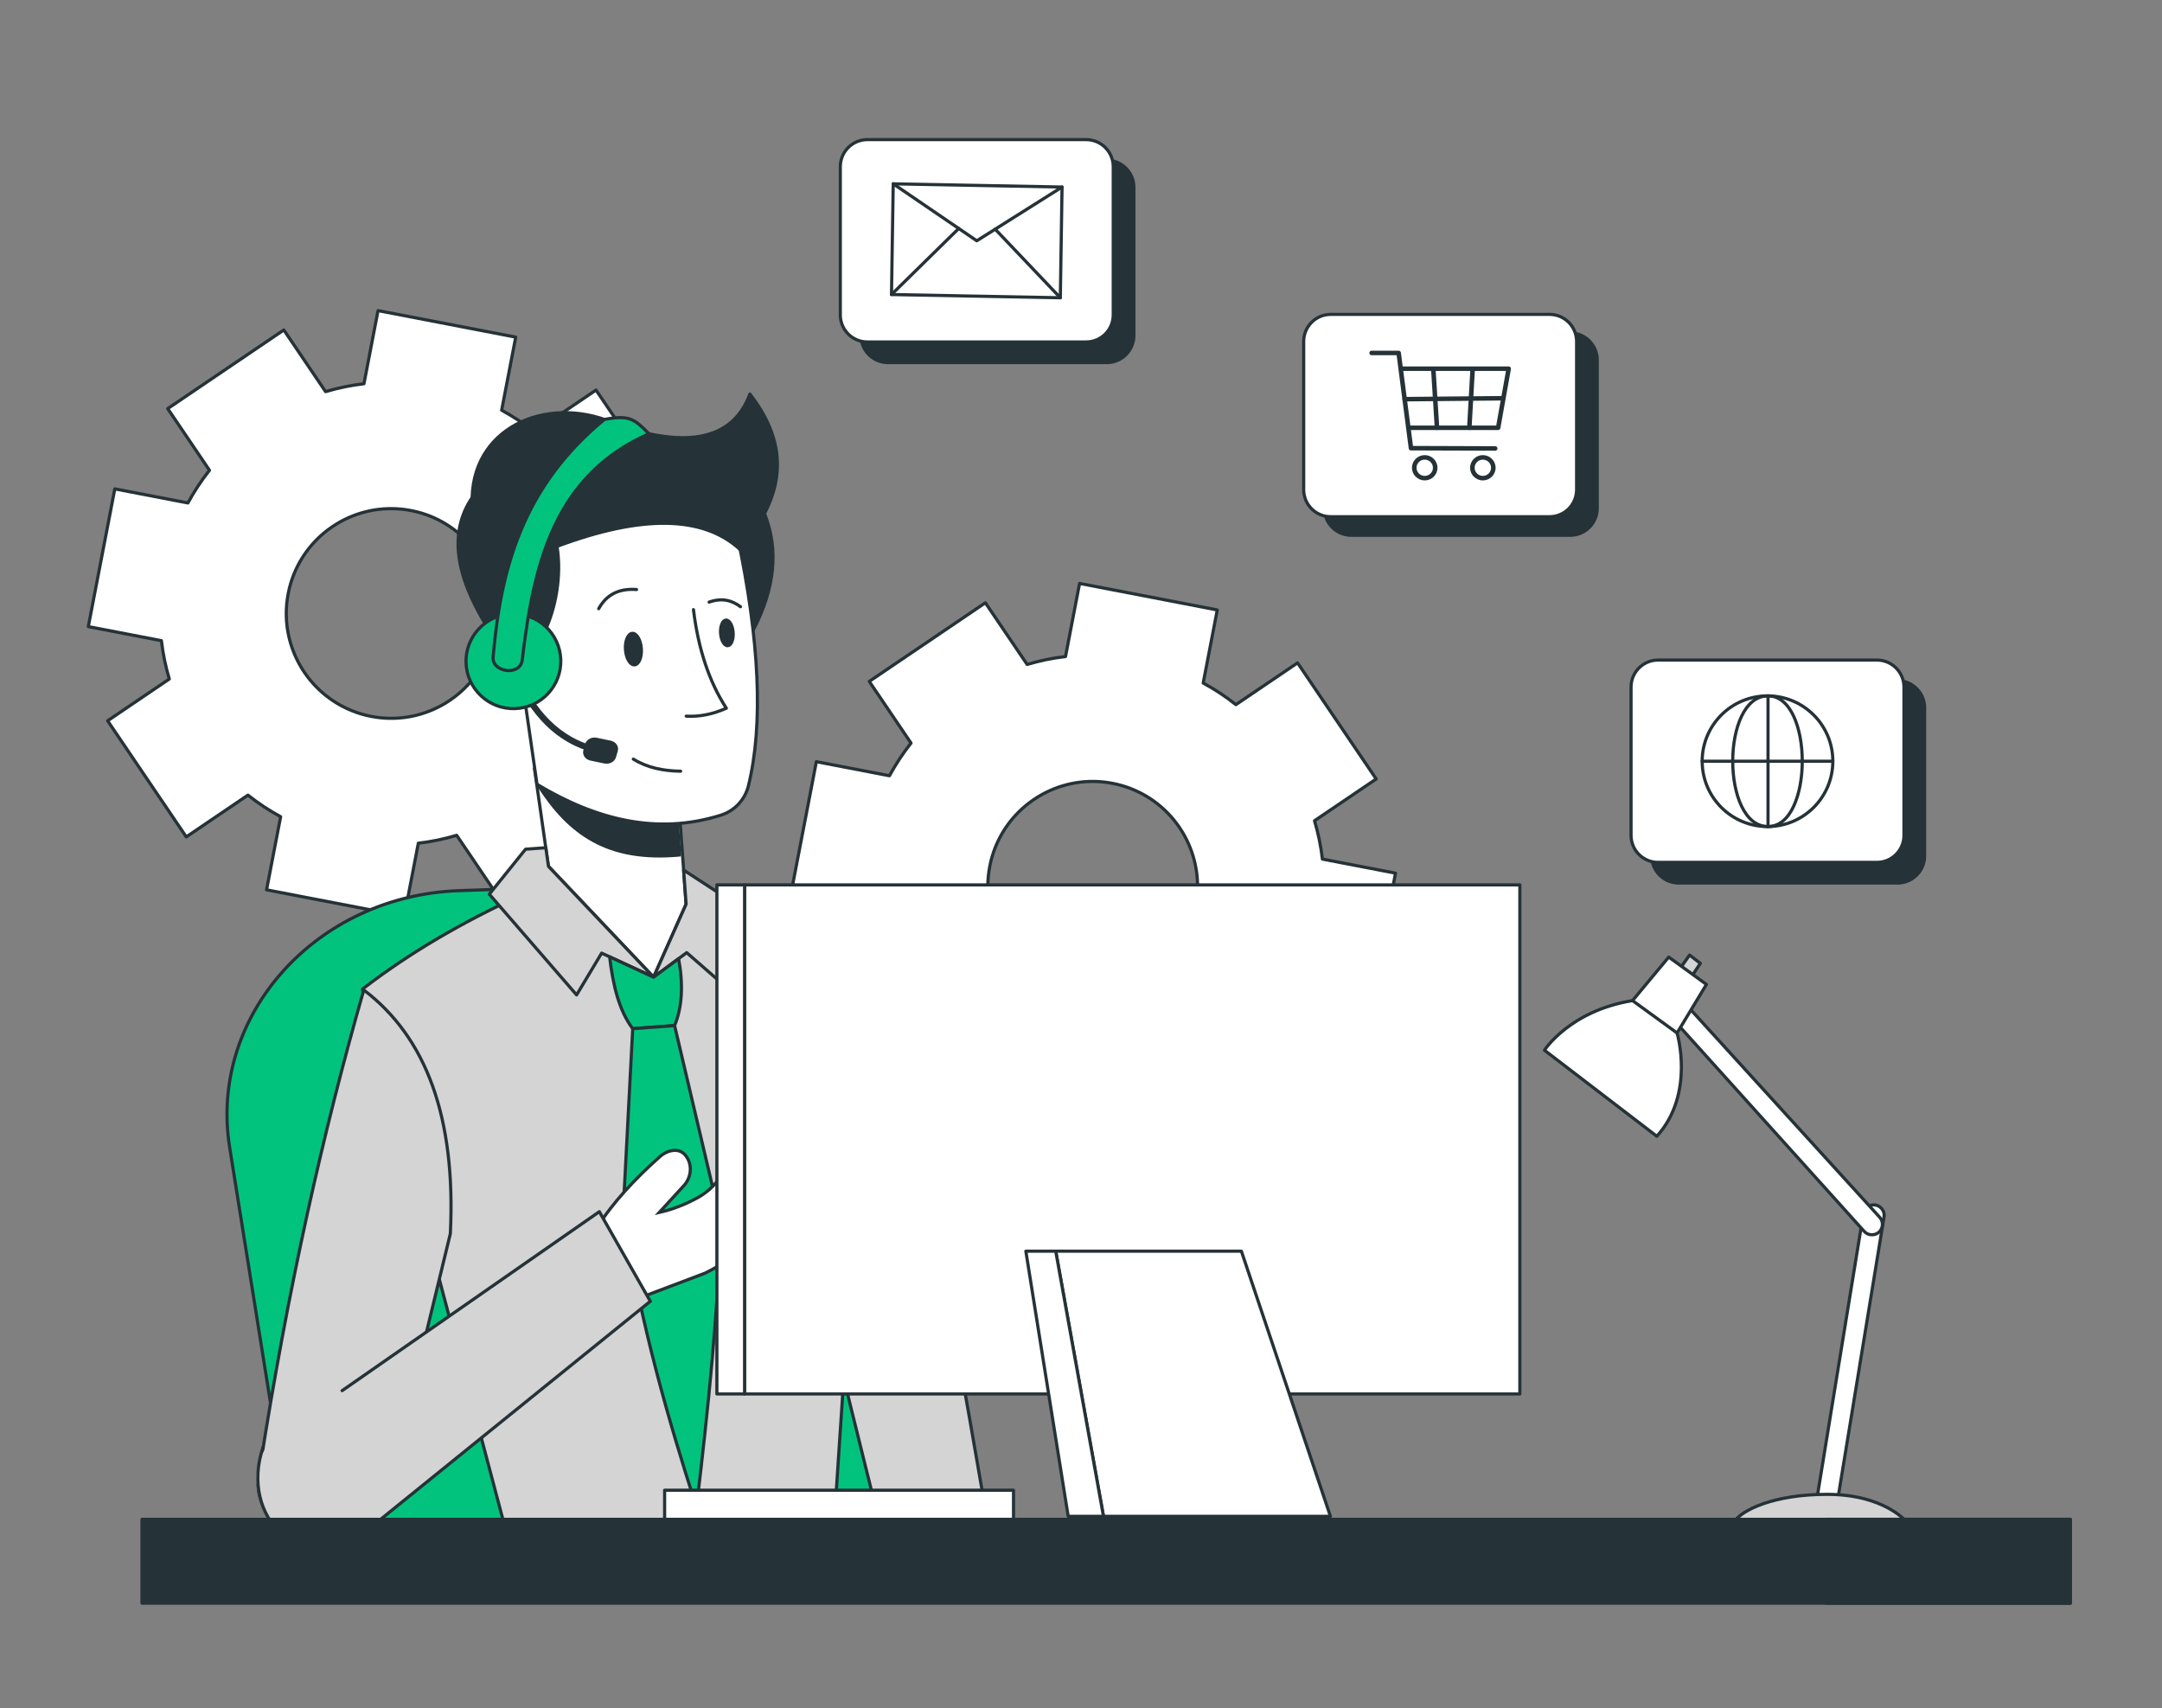 <svg
              xmlns="http://www.w3.org/2000/svg"
              viewBox="0 0 1367 1080"
              width="1367"
              height="1280"
              preserveAspectRatio="xMidYMid meet"
              style="width: 100%; height: 100%; transform: translate3d(0px, 0px, 0px)"
            >
              <rect x="0" y="0" width="1367" height="1080" fill="#808080" stroke="none"/>
              <defs>
                <clipPath id="__lottie_element_2"><rect width="1367" height="1080" x="0" y="0"></rect></clipPath>
              </defs>
              <g clip-path="url(#__lottie_element_2)">
                <g
                  transform="matrix(0.982,0.189,-0.189,0.982,539.068,336.175)"
                  opacity="1"
                  style="display: block"
                >
                  <g opacity="1" transform="matrix(1,0,0,1,191.454,191.464)">
                    <path
                      fill="rgb(255,255,255)"
                      fill-opacity="1"
                      d=" M186.454,44.337 C186.454,44.337 186.454,-44.336 186.454,-44.336 C186.454,-44.336 139.385,-44.336 139.385,-44.336 C136.866,-52.269 133.683,-59.913 129.904,-67.199 C129.904,-67.199 163.201,-100.496 163.201,-100.496 C163.201,-100.496 100.504,-163.193 100.504,-163.193 C100.504,-163.193 67.207,-129.895 67.207,-129.895 C59.921,-133.691 52.279,-136.875 44.329,-139.394 C44.329,-139.394 44.329,-186.463 44.329,-186.463 C44.329,-186.463 -44.327,-186.463 -44.327,-186.463 C-44.327,-186.463 -44.327,-139.394 -44.327,-139.394 C-52.277,-136.875 -59.922,-133.691 -67.208,-129.895 C-67.208,-129.895 -100.505,-163.193 -100.505,-163.193 C-100.505,-163.193 -163.201,-100.496 -163.201,-100.496 C-163.201,-100.496 -129.903,-67.199 -129.903,-67.199 C-133.682,-59.913 -136.866,-52.269 -139.386,-44.336 C-139.386,-44.336 -186.455,-44.336 -186.455,-44.336 C-186.455,-44.336 -186.455,44.337 -186.455,44.337 C-186.455,44.337 -139.386,44.337 -139.386,44.337 C-136.866,52.27 -133.699,59.913 -129.903,67.199 C-129.903,67.199 -163.201,100.497 -163.201,100.497 C-163.201,100.497 -100.505,163.192 -100.505,163.192 C-100.505,163.192 -67.208,129.895 -67.208,129.895 C-59.922,133.692 -52.277,136.875 -44.327,139.394 C-44.327,139.394 -44.327,186.464 -44.327,186.464 C-44.327,186.464 44.329,186.464 44.329,186.464 C44.329,186.464 44.329,139.394 44.329,139.394 C52.279,136.875 59.921,133.692 67.207,129.895 C67.207,129.895 100.504,163.192 100.504,163.192 C100.504,163.192 163.201,100.497 163.201,100.497 C163.201,100.497 129.904,67.199 129.904,67.199 C133.7,59.913 136.866,52.27 139.385,44.337 C139.385,44.337 186.454,44.337 186.454,44.337z M66.204,3.498 C65.387,19.176 59.121,33.391 49.282,44.337 C47.716,46.073 46.065,47.725 44.329,49.291 C33.383,59.13 19.151,65.377 3.49,66.194 C2.332,66.246 1.176,66.28 0.001,66.28 C-1.174,66.28 -2.332,66.246 -3.49,66.194 C-19.151,65.377 -33.381,59.13 -44.327,49.291 C-46.064,47.725 -47.716,46.073 -49.282,44.337 C-59.122,33.391 -65.385,19.176 -66.202,3.498 C-66.253,2.341 -66.288,1.183 -66.288,0.009 C-66.288,-1.166 -66.253,-2.324 -66.202,-3.498 C-65.385,-19.176 -59.122,-33.391 -49.282,-44.336 C-47.716,-46.073 -46.064,-47.724 -44.327,-49.29 C-33.381,-59.13 -19.151,-65.378 -3.49,-66.195 C-2.332,-66.245 -1.174,-66.279 0.001,-66.279 C1.176,-66.279 2.332,-66.245 3.49,-66.195 C19.151,-65.378 33.383,-59.13 44.329,-49.29 C46.065,-47.724 47.716,-46.073 49.282,-44.336 C59.121,-33.391 65.387,-19.176 66.204,-3.498 C66.255,-2.324 66.288,-1.166 66.288,0.009 C66.288,1.183 66.255,2.341 66.204,3.498z"
                    ></path>
                    <path
                      stroke-linecap="round"
                      stroke-linejoin="round"
                      fill-opacity="0"
                      stroke="rgb(37,50,55)"
                      stroke-opacity="1"
                      stroke-width="2"
                      d=" M186.454,44.337 C186.454,44.337 186.454,-44.336 186.454,-44.336 C186.454,-44.336 139.385,-44.336 139.385,-44.336 C136.866,-52.269 133.683,-59.913 129.904,-67.199 C129.904,-67.199 163.201,-100.496 163.201,-100.496 C163.201,-100.496 100.504,-163.193 100.504,-163.193 C100.504,-163.193 67.207,-129.895 67.207,-129.895 C59.921,-133.691 52.279,-136.875 44.329,-139.394 C44.329,-139.394 44.329,-186.463 44.329,-186.463 C44.329,-186.463 -44.327,-186.463 -44.327,-186.463 C-44.327,-186.463 -44.327,-139.394 -44.327,-139.394 C-52.277,-136.875 -59.922,-133.691 -67.208,-129.895 C-67.208,-129.895 -100.505,-163.193 -100.505,-163.193 C-100.505,-163.193 -163.201,-100.496 -163.201,-100.496 C-163.201,-100.496 -129.903,-67.199 -129.903,-67.199 C-133.682,-59.913 -136.866,-52.269 -139.386,-44.336 C-139.386,-44.336 -186.455,-44.336 -186.455,-44.336 C-186.455,-44.336 -186.455,44.337 -186.455,44.337 C-186.455,44.337 -139.386,44.337 -139.386,44.337 C-136.866,52.27 -133.699,59.913 -129.903,67.199 C-129.903,67.199 -163.201,100.497 -163.201,100.497 C-163.201,100.497 -100.505,163.192 -100.505,163.192 C-100.505,163.192 -67.208,129.895 -67.208,129.895 C-59.922,133.692 -52.277,136.875 -44.327,139.394 C-44.327,139.394 -44.327,186.464 -44.327,186.464 C-44.327,186.464 44.329,186.464 44.329,186.464 C44.329,186.464 44.329,139.394 44.329,139.394 C52.279,136.875 59.921,133.692 67.207,129.895 C67.207,129.895 100.504,163.192 100.504,163.192 C100.504,163.192 163.201,100.497 163.201,100.497 C163.201,100.497 129.904,67.199 129.904,67.199 C133.7,59.913 136.866,52.27 139.385,44.337 C139.385,44.337 186.454,44.337 186.454,44.337z M66.204,3.498 C65.387,19.176 59.121,33.391 49.282,44.337 C47.716,46.073 46.065,47.725 44.329,49.291 C33.383,59.13 19.151,65.377 3.49,66.194 C2.332,66.246 1.176,66.28 0.001,66.28 C-1.174,66.28 -2.332,66.246 -3.49,66.194 C-19.151,65.377 -33.381,59.13 -44.327,49.291 C-46.064,47.725 -47.716,46.073 -49.282,44.337 C-59.122,33.391 -65.385,19.176 -66.202,3.498 C-66.253,2.341 -66.288,1.183 -66.288,0.009 C-66.288,-1.166 -66.253,-2.324 -66.202,-3.498 C-65.385,-19.176 -59.122,-33.391 -49.282,-44.336 C-47.716,-46.073 -46.064,-47.724 -44.327,-49.29 C-33.381,-59.13 -19.151,-65.378 -3.49,-66.195 C-2.332,-66.245 -1.174,-66.279 0.001,-66.279 C1.176,-66.279 2.332,-66.245 3.49,-66.195 C19.151,-65.378 33.383,-59.13 44.329,-49.29 C46.065,-47.724 47.716,-46.073 49.282,-44.336 C59.121,-33.391 65.387,-19.176 66.204,-3.498 C66.255,-2.324 66.288,-1.166 66.288,0.009 C66.288,1.183 66.255,2.341 66.204,3.498z"
                    ></path>
                  </g>
                </g>
                <g
                  transform="matrix(0.982,0.189,-0.189,0.982,95.49,163.685)"
                  opacity="1"
                  style="display: block"
                >
                  <g opacity="1" transform="matrix(1,0,0,1,191.454,191.464)">
                    <path
                      fill="rgb(255,255,255)"
                      fill-opacity="1"
                      d=" M186.455,44.337 C186.455,44.337 186.455,-44.336 186.455,-44.336 C186.455,-44.336 139.385,-44.336 139.385,-44.336 C136.866,-52.269 133.684,-59.913 129.905,-67.199 C129.905,-67.199 163.202,-100.496 163.202,-100.496 C163.202,-100.496 100.505,-163.193 100.505,-163.193 C100.505,-163.193 67.208,-129.896 67.208,-129.896 C59.922,-133.692 52.279,-136.875 44.329,-139.394 C44.329,-139.394 44.329,-186.464 44.329,-186.464 C44.329,-186.464 -44.327,-186.464 -44.327,-186.464 C-44.327,-186.464 -44.327,-139.394 -44.327,-139.394 C-52.277,-136.875 -59.921,-133.692 -67.207,-129.896 C-67.207,-129.896 -100.504,-163.193 -100.504,-163.193 C-100.504,-163.193 -163.2,-100.496 -163.2,-100.496 C-163.2,-100.496 -129.903,-67.199 -129.903,-67.199 C-133.682,-59.913 -136.865,-52.269 -139.385,-44.336 C-139.385,-44.336 -186.454,-44.336 -186.454,-44.336 C-186.454,-44.336 -186.454,44.337 -186.454,44.337 C-186.454,44.337 -139.385,44.337 -139.385,44.337 C-136.865,52.27 -133.699,59.913 -129.903,67.198 C-129.903,67.198 -163.2,100.497 -163.2,100.497 C-163.2,100.497 -100.504,163.192 -100.504,163.192 C-100.504,163.192 -67.207,129.895 -67.207,129.895 C-59.921,133.692 -52.277,136.874 -44.327,139.393 C-44.327,139.393 -44.327,186.464 -44.327,186.464 C-44.327,186.464 44.329,186.464 44.329,186.464 C44.329,186.464 44.329,139.393 44.329,139.393 C52.279,136.874 59.922,133.692 67.208,129.895 C67.208,129.895 100.505,163.192 100.505,163.192 C100.505,163.192 163.202,100.497 163.202,100.497 C163.202,100.497 129.905,67.198 129.905,67.198 C133.701,59.913 136.866,52.27 139.385,44.337 C139.385,44.337 186.455,44.337 186.455,44.337z M66.204,3.497 C65.387,19.175 59.122,33.391 49.283,44.337 C47.717,46.073 46.065,47.725 44.329,49.291 C33.383,59.13 19.152,65.377 3.491,66.194 C2.333,66.246 1.176,66.28 0.001,66.28 C-1.174,66.28 -2.331,66.246 -3.489,66.194 C-19.15,65.377 -33.381,59.13 -44.327,49.291 C-46.064,47.725 -47.715,46.073 -49.281,44.337 C-59.121,33.391 -65.385,19.175 -66.202,3.497 C-66.253,2.34 -66.287,1.183 -66.287,0.009 C-66.287,-1.166 -66.253,-2.324 -66.202,-3.498 C-65.385,-19.177 -59.121,-33.391 -49.281,-44.336 C-47.715,-46.073 -46.064,-47.724 -44.327,-49.29 C-33.381,-59.13 -19.15,-65.378 -3.489,-66.195 C-2.331,-66.245 -1.174,-66.279 0.001,-66.279 C1.176,-66.279 2.333,-66.245 3.491,-66.195 C19.152,-65.378 33.383,-59.13 44.329,-49.29 C46.065,-47.724 47.717,-46.073 49.283,-44.336 C59.122,-33.391 65.387,-19.177 66.204,-3.498 C66.255,-2.324 66.289,-1.166 66.289,0.009 C66.289,1.183 66.255,2.34 66.204,3.497z"
                    ></path>
                    <path
                      stroke-linecap="round"
                      stroke-linejoin="round"
                      fill-opacity="0"
                      stroke="rgb(37,50,55)"
                      stroke-opacity="1"
                      stroke-width="2"
                      d=" M186.455,44.337 C186.455,44.337 186.455,-44.336 186.455,-44.336 C186.455,-44.336 139.385,-44.336 139.385,-44.336 C136.866,-52.269 133.684,-59.913 129.905,-67.199 C129.905,-67.199 163.202,-100.496 163.202,-100.496 C163.202,-100.496 100.505,-163.193 100.505,-163.193 C100.505,-163.193 67.208,-129.896 67.208,-129.896 C59.922,-133.692 52.279,-136.875 44.329,-139.394 C44.329,-139.394 44.329,-186.464 44.329,-186.464 C44.329,-186.464 -44.327,-186.464 -44.327,-186.464 C-44.327,-186.464 -44.327,-139.394 -44.327,-139.394 C-52.277,-136.875 -59.921,-133.692 -67.207,-129.896 C-67.207,-129.896 -100.504,-163.193 -100.504,-163.193 C-100.504,-163.193 -163.2,-100.496 -163.2,-100.496 C-163.2,-100.496 -129.903,-67.199 -129.903,-67.199 C-133.682,-59.913 -136.865,-52.269 -139.385,-44.336 C-139.385,-44.336 -186.454,-44.336 -186.454,-44.336 C-186.454,-44.336 -186.454,44.337 -186.454,44.337 C-186.454,44.337 -139.385,44.337 -139.385,44.337 C-136.865,52.27 -133.699,59.913 -129.903,67.198 C-129.903,67.198 -163.2,100.497 -163.2,100.497 C-163.2,100.497 -100.504,163.192 -100.504,163.192 C-100.504,163.192 -67.207,129.895 -67.207,129.895 C-59.921,133.692 -52.277,136.874 -44.327,139.393 C-44.327,139.393 -44.327,186.464 -44.327,186.464 C-44.327,186.464 44.329,186.464 44.329,186.464 C44.329,186.464 44.329,139.393 44.329,139.393 C52.279,136.874 59.922,133.692 67.208,129.895 C67.208,129.895 100.505,163.192 100.505,163.192 C100.505,163.192 163.202,100.497 163.202,100.497 C163.202,100.497 129.905,67.198 129.905,67.198 C133.701,59.913 136.866,52.27 139.385,44.337 C139.385,44.337 186.455,44.337 186.455,44.337z M66.204,3.497 C65.387,19.175 59.122,33.391 49.283,44.337 C47.717,46.073 46.065,47.725 44.329,49.291 C33.383,59.13 19.152,65.377 3.491,66.194 C2.333,66.246 1.176,66.28 0.001,66.28 C-1.174,66.28 -2.331,66.246 -3.489,66.194 C-19.15,65.377 -33.381,59.13 -44.327,49.291 C-46.064,47.725 -47.715,46.073 -49.281,44.337 C-59.121,33.391 -65.385,19.175 -66.202,3.497 C-66.253,2.34 -66.287,1.183 -66.287,0.009 C-66.287,-1.166 -66.253,-2.324 -66.202,-3.498 C-65.385,-19.177 -59.121,-33.391 -49.281,-44.336 C-47.715,-46.073 -46.064,-47.724 -44.327,-49.29 C-33.381,-59.13 -19.15,-65.378 -3.489,-66.195 C-2.331,-66.245 -1.174,-66.279 0.001,-66.279 C1.176,-66.279 2.333,-66.245 3.491,-66.195 C19.152,-65.378 33.383,-59.13 44.329,-49.29 C46.065,-47.724 47.717,-46.073 49.283,-44.336 C59.122,-33.391 65.387,-19.177 66.204,-3.498 C66.255,-2.324 66.289,-1.166 66.289,0.009 C66.289,1.183 66.255,2.34 66.204,3.497z"
                    ></path>
                  </g>
                </g>
                <g transform="matrix(1,0,0,1,526.315,83.284)" opacity="1" style="display: block">
                  <g opacity="1" transform="matrix(1,0,0,1,104.33,82.01)">
                    <path
                      fill="rgb(37,50,55)"
                      fill-opacity="1"
                      d=" M69.176,63.962 C69.176,63.962 -69.175,63.962 -69.175,63.962 C-78.623,63.962 -86.282,56.303 -86.282,46.856 C-86.282,46.856 -86.282,-46.856 -86.282,-46.856 C-86.282,-56.303 -78.623,-63.962 -69.175,-63.962 C-69.175,-63.962 69.176,-63.962 69.176,-63.962 C78.624,-63.962 86.282,-56.303 86.282,-46.856 C86.282,-46.856 86.282,46.856 86.282,46.856 C86.282,56.303 78.624,63.962 69.176,63.962z"
                    ></path>
                    <path
                      stroke-linecap="butt"
                      stroke-linejoin="miter"
                      fill-opacity="0"
                      stroke-miterlimit="10"
                      stroke="rgb(37,50,55)"
                      stroke-opacity="1"
                      stroke-width="2"
                      d=" M69.176,63.962 C69.176,63.962 -69.175,63.962 -69.175,63.962 C-78.623,63.962 -86.282,56.303 -86.282,46.856 C-86.282,46.856 -86.282,-46.856 -86.282,-46.856 C-86.282,-56.303 -78.623,-63.962 -69.175,-63.962 C-69.175,-63.962 69.176,-63.962 69.176,-63.962 C78.624,-63.962 86.282,-56.303 86.282,-46.856 C86.282,-46.856 86.282,46.856 86.282,46.856 C86.282,56.303 78.624,63.962 69.176,63.962z"
                    ></path>
                  </g>
                  <g opacity="1" transform="matrix(1,0,0,1,91.282,68.962)">
                    <path
                      fill="rgb(255,255,255)"
                      fill-opacity="1"
                      d=" M69.176,63.962 C69.176,63.962 -69.175,63.962 -69.175,63.962 C-78.623,63.962 -86.282,56.303 -86.282,46.856 C-86.282,46.856 -86.282,-46.856 -86.282,-46.856 C-86.282,-56.303 -78.623,-63.962 -69.175,-63.962 C-69.175,-63.962 69.176,-63.962 69.176,-63.962 C78.624,-63.962 86.282,-56.303 86.282,-46.856 C86.282,-46.856 86.282,46.856 86.282,46.856 C86.282,56.303 78.624,63.962 69.176,63.962z"
                    ></path>
                    <path
                      stroke-linecap="butt"
                      stroke-linejoin="miter"
                      fill-opacity="0"
                      stroke-miterlimit="10"
                      stroke="rgb(37,50,55)"
                      stroke-opacity="1"
                      stroke-width="2"
                      d=" M69.176,63.962 C69.176,63.962 -69.175,63.962 -69.175,63.962 C-78.623,63.962 -86.282,56.303 -86.282,46.856 C-86.282,46.856 -86.282,-46.856 -86.282,-46.856 C-86.282,-56.303 -78.623,-63.962 -69.175,-63.962 C-69.175,-63.962 69.176,-63.962 69.176,-63.962 C78.624,-63.962 86.282,-56.303 86.282,-46.856 C86.282,-46.856 86.282,46.856 86.282,46.856 C86.282,56.303 78.624,63.962 69.176,63.962z"
                    ></path>
                  </g>
                  <g opacity="1" transform="matrix(1,0,0,1,91.283,68.962)">
                    <path
                      stroke-linecap="round"
                      stroke-linejoin="round"
                      fill-opacity="0"
                      stroke="rgb(37,50,55)"
                      stroke-opacity="1"
                      stroke-width="2"
                      d=" M52.827,36.018 C52.827,36.018 -53.922,33.985 -53.922,33.985 C-53.922,33.985 -52.828,-36.018 -52.828,-36.018 C-52.828,-36.018 53.922,-33.985 53.922,-33.985 C53.922,-33.985 52.827,36.018 52.827,36.018z"
                    ></path>
                  </g>
                  <g opacity="1" transform="matrix(1,0,0,1,91.829,50.953)">
                    <path
                      stroke-linecap="round"
                      stroke-linejoin="round"
                      fill-opacity="0"
                      stroke="rgb(37,50,55)"
                      stroke-opacity="1"
                      stroke-width="2"
                      d=" M-53.374,-18.009 C-53.374,-18.009 -0.548,18.009 -0.548,18.009 C-0.548,18.009 53.374,-15.976 53.374,-15.976"
                    ></path>
                  </g>
                  <g opacity="1" transform="matrix(1,0,0,1,58.618,82.066)">
                    <path
                      stroke-linecap="round"
                      stroke-linejoin="round"
                      fill-opacity="0"
                      stroke="rgb(37,50,55)"
                      stroke-opacity="1"
                      stroke-width="2"
                      d=" M-21.257,20.881 C-21.257,20.881 21.257,-20.881 21.257,-20.881"
                    ></path>
                  </g>
                  <g opacity="1" transform="matrix(1,0,0,1,123.518,83.302)">
                    <path
                      stroke-linecap="round"
                      stroke-linejoin="round"
                      fill-opacity="0"
                      stroke="rgb(37,50,55)"
                      stroke-opacity="1"
                      stroke-width="2"
                      d=" M20.592,21.678 C20.592,21.678 -20.592,-21.678 -20.592,-21.678"
                    ></path>
                  </g>
                </g>
                <g transform="matrix(1,0,0,1,819.298,193.781)" opacity="1" style="display: block">
                  <g opacity="1" transform="matrix(1,0,0,1,104.33,80.705)">
                    <path
                      fill="rgb(37,50,55)"
                      fill-opacity="1"
                      d=" M69.176,63.962 C69.176,63.962 -69.175,63.962 -69.175,63.962 C-78.623,63.962 -86.282,56.303 -86.282,46.856 C-86.282,46.856 -86.282,-46.856 -86.282,-46.856 C-86.282,-56.303 -78.623,-63.962 -69.175,-63.962 C-69.175,-63.962 69.176,-63.962 69.176,-63.962 C78.624,-63.962 86.282,-56.303 86.282,-46.856 C86.282,-46.856 86.282,46.856 86.282,46.856 C86.282,56.303 78.624,63.962 69.176,63.962z"
                    ></path>
                    <path
                      stroke-linecap="butt"
                      stroke-linejoin="miter"
                      fill-opacity="0"
                      stroke-miterlimit="10"
                      stroke="rgb(37,50,55)"
                      stroke-opacity="1"
                      stroke-width="2"
                      d=" M69.176,63.962 C69.176,63.962 -69.175,63.962 -69.175,63.962 C-78.623,63.962 -86.282,56.303 -86.282,46.856 C-86.282,46.856 -86.282,-46.856 -86.282,-46.856 C-86.282,-56.303 -78.623,-63.962 -69.175,-63.962 C-69.175,-63.962 69.176,-63.962 69.176,-63.962 C78.624,-63.962 86.282,-56.303 86.282,-46.856 C86.282,-46.856 86.282,46.856 86.282,46.856 C86.282,56.303 78.624,63.962 69.176,63.962z"
                    ></path>
                  </g>
                  <g opacity="1" transform="matrix(1,0,0,1,91.282,68.962)">
                    <path
                      fill="rgb(255,255,255)"
                      fill-opacity="1"
                      d=" M69.176,63.962 C69.176,63.962 -69.175,63.962 -69.175,63.962 C-78.623,63.962 -86.282,56.303 -86.282,46.856 C-86.282,46.856 -86.282,-46.856 -86.282,-46.856 C-86.282,-56.303 -78.623,-63.962 -69.175,-63.962 C-69.175,-63.962 69.176,-63.962 69.176,-63.962 C78.624,-63.962 86.282,-56.303 86.282,-46.856 C86.282,-46.856 86.282,46.856 86.282,46.856 C86.282,56.303 78.624,63.962 69.176,63.962z"
                    ></path>
                    <path
                      stroke-linecap="butt"
                      stroke-linejoin="miter"
                      fill-opacity="0"
                      stroke-miterlimit="10"
                      stroke="rgb(37,50,55)"
                      stroke-opacity="1"
                      stroke-width="2"
                      d=" M69.176,63.962 C69.176,63.962 -69.175,63.962 -69.175,63.962 C-78.623,63.962 -86.282,56.303 -86.282,46.856 C-86.282,46.856 -86.282,-46.856 -86.282,-46.856 C-86.282,-56.303 -78.623,-63.962 -69.175,-63.962 C-69.175,-63.962 69.176,-63.962 69.176,-63.962 C78.624,-63.962 86.282,-56.303 86.282,-46.856 C86.282,-46.856 86.282,46.856 86.282,46.856 C86.282,56.303 78.624,63.962 69.176,63.962z"
                    ></path>
                  </g>
                  <g opacity="1" transform="matrix(1,0,0,1,100.719,58.013)">
                    <path
                      fill="rgb(37,50,55)"
                      fill-opacity="1"
                      d=" M27.225,20.111 C27.225,20.111 -28.685,20.111 -28.685,20.111 C-29.481,20.111 -30.125,19.473 -30.125,18.685 C-30.125,17.896 -29.481,17.257 -28.685,17.257 C-28.685,17.257 26.018,17.257 26.018,17.257 C26.018,17.257 32.182,-17.257 32.182,-17.257 C32.182,-17.257 -33.954,-17.257 -33.954,-17.257 C-34.75,-17.257 -35.396,-17.895 -35.396,-18.684 C-35.396,-19.473 -34.75,-20.111 -33.954,-20.111 C-33.954,-20.111 33.901,-20.111 33.901,-20.111 C34.326,-20.111 34.732,-19.925 35.005,-19.601 C35.281,-19.278 35.396,-18.851 35.32,-18.434 C35.32,-18.434 28.643,18.934 28.643,18.934 C28.522,19.616 27.923,20.111 27.225,20.111z"
                    ></path>
                  </g>
                  <g opacity="1" transform="matrix(1,0,0,1,87.019,59.576)">
                    <path
                      fill="rgb(37,50,55)"
                      fill-opacity="1"
                      d=" M39.073,31.621 C39.073,31.621 39.068,31.621 39.068,31.621 C39.068,31.621 -14.18,31.441 -14.18,31.441 C-14.903,31.438 -15.511,30.905 -15.603,30.195 C-15.603,30.195 -23.24,-28.767 -23.24,-28.767 C-23.24,-28.767 -39.076,-28.767 -39.076,-28.767 C-39.872,-28.767 -40.516,-29.405 -40.516,-30.194 C-40.516,-30.983 -39.872,-31.621 -39.076,-31.621 C-39.076,-31.621 -21.974,-31.621 -21.974,-31.621 C-21.248,-31.621 -20.637,-31.088 -20.545,-30.375 C-20.545,-30.375 -12.905,28.59 -12.905,28.59 C-12.905,28.59 39.079,28.767 39.079,28.767 C39.875,28.77 40.516,29.41 40.514,30.199 C40.511,30.985 39.866,31.621 39.073,31.621z"
                    ></path>
                  </g>
                  <g opacity="1" transform="matrix(1,0,0,1,81.531,101.975)">
                    <path
                      fill="rgb(37,50,55)"
                      fill-opacity="1"
                      d=" M0,7.995 C-4.448,7.995 -8.07,4.409 -8.07,0 C-8.07,-4.408 -4.448,-7.995 0,-7.995 C4.449,-7.995 8.07,-4.408 8.07,0 C8.07,4.409 4.449,7.995 0,7.995z M0,-5.14 C-2.861,-5.14 -5.189,-2.834 -5.189,0 C-5.189,2.835 -2.861,5.141 0,5.141 C2.862,5.141 5.189,2.835 5.189,0 C5.189,-2.834 2.862,-5.14 0,-5.14z"
                    ></path>
                  </g>
                  <g opacity="1" transform="matrix(1,0,0,1,118.284,101.975)">
                    <path
                      fill="rgb(37,50,55)"
                      fill-opacity="1"
                      d=" M0,7.995 C-4.449,7.995 -8.07,4.409 -8.07,0 C-8.07,-4.408 -4.449,-7.995 0,-7.995 C4.448,-7.995 8.07,-4.408 8.07,0 C8.07,4.409 4.448,7.995 0,7.995z M0,-5.14 C-2.862,-5.14 -5.189,-2.834 -5.189,0 C-5.189,2.835 -2.862,5.141 0,5.141 C2.861,5.141 5.189,2.835 5.189,0 C5.189,-2.834 2.861,-5.14 0,-5.14z"
                    ></path>
                  </g>
                  <g opacity="1" transform="matrix(1,0,0,1,88.16,58.603)">
                    <path
                      fill="rgb(37,50,55)"
                      fill-opacity="1"
                      d=" M1.137,19.521 C0.38,19.521 -0.253,18.939 -0.301,18.184 C-0.301,18.184 -2.574,-17.979 -2.574,-17.979 C-2.625,-18.767 -2.02,-19.444 -1.226,-19.493 C-0.368,-19.521 0.251,-18.941 0.301,-18.157 C0.301,-18.157 2.575,18.005 2.575,18.005 C2.625,18.793 2.021,19.469 1.227,19.518 C1.196,19.52 1.165,19.521 1.137,19.521z"
                    ></path>
                  </g>
                  <g opacity="1" transform="matrix(1,0,0,1,110.759,58.603)">
                    <path
                      fill="rgb(37,50,55)"
                      fill-opacity="1"
                      d=" M-1.02,19.521 C-1.045,19.521 -1.074,19.52 -1.102,19.518 C-1.895,19.475 -2.503,18.803 -2.458,18.015 C-2.458,18.015 -0.418,-18.148 -0.418,-18.148 C-0.373,-18.932 0.238,-19.521 1.102,-19.493 C1.895,-19.449 2.503,-18.777 2.458,-17.99 C2.458,-17.99 0.418,18.174 0.418,18.174 C0.375,18.934 -0.26,19.521 -1.02,19.521z"
                    ></path>
                  </g>
                  <g opacity="1" transform="matrix(1,0,0,1,100.057,58.306)">
                    <path
                      fill="rgb(37,50,55)"
                      fill-opacity="1"
                      d=" M-31.224,1.737 C-32.015,1.737 -32.656,1.108 -32.665,0.325 C-32.673,-0.465 -32.034,-1.109 -31.238,-1.117 C-31.238,-1.117 31.21,-1.719 31.21,-1.719 C32.127,-1.737 32.656,-1.095 32.665,-0.306 C32.673,0.483 32.035,1.126 31.238,1.135 C31.238,1.135 -31.21,1.737 -31.21,1.737 C-31.21,1.737 -31.224,1.737 -31.224,1.737z"
                    ></path>
                  </g>
                </g>
                <g transform="matrix(1,0,0,1,1026.286,412.338)" opacity="1" style="display: block">
                  <g opacity="1" transform="matrix(1,0,0,1,104.33,82.01)">
                    <path
                      fill="rgb(37,50,55)"
                      fill-opacity="1"
                      d=" M69.176,63.962 C69.176,63.962 -69.175,63.962 -69.175,63.962 C-78.623,63.962 -86.282,56.303 -86.282,46.856 C-86.282,46.856 -86.282,-46.856 -86.282,-46.856 C-86.282,-56.303 -78.623,-63.962 -69.175,-63.962 C-69.175,-63.962 69.176,-63.962 69.176,-63.962 C78.624,-63.962 86.282,-56.303 86.282,-46.856 C86.282,-46.856 86.282,46.856 86.282,46.856 C86.282,56.303 78.624,63.962 69.176,63.962z"
                    ></path>
                    <path
                      stroke-linecap="butt"
                      stroke-linejoin="miter"
                      fill-opacity="0"
                      stroke-miterlimit="10"
                      stroke="rgb(37,50,55)"
                      stroke-opacity="1"
                      stroke-width="2"
                      d=" M69.176,63.962 C69.176,63.962 -69.175,63.962 -69.175,63.962 C-78.623,63.962 -86.282,56.303 -86.282,46.856 C-86.282,46.856 -86.282,-46.856 -86.282,-46.856 C-86.282,-56.303 -78.623,-63.962 -69.175,-63.962 C-69.175,-63.962 69.176,-63.962 69.176,-63.962 C78.624,-63.962 86.282,-56.303 86.282,-46.856 C86.282,-46.856 86.282,46.856 86.282,46.856 C86.282,56.303 78.624,63.962 69.176,63.962z"
                    ></path>
                  </g>
                  <g opacity="1" transform="matrix(1,0,0,1,91.282,68.962)">
                    <path
                      fill="rgb(255,255,255)"
                      fill-opacity="1"
                      d=" M69.176,63.962 C69.176,63.962 -69.175,63.962 -69.175,63.962 C-78.623,63.962 -86.282,56.303 -86.282,46.856 C-86.282,46.856 -86.282,-46.856 -86.282,-46.856 C-86.282,-56.303 -78.623,-63.962 -69.175,-63.962 C-69.175,-63.962 69.176,-63.962 69.176,-63.962 C78.624,-63.962 86.282,-56.303 86.282,-46.856 C86.282,-46.856 86.282,46.856 86.282,46.856 C86.282,56.303 78.624,63.962 69.176,63.962z"
                    ></path>
                    <path
                      stroke-linecap="butt"
                      stroke-linejoin="miter"
                      fill-opacity="0"
                      stroke-miterlimit="10"
                      stroke="rgb(37,50,55)"
                      stroke-opacity="1"
                      stroke-width="2"
                      d=" M69.176,63.962 C69.176,63.962 -69.175,63.962 -69.175,63.962 C-78.623,63.962 -86.282,56.303 -86.282,46.856 C-86.282,46.856 -86.282,-46.856 -86.282,-46.856 C-86.282,-56.303 -78.623,-63.962 -69.175,-63.962 C-69.175,-63.962 69.176,-63.962 69.176,-63.962 C78.624,-63.962 86.282,-56.303 86.282,-46.856 C86.282,-46.856 86.282,46.856 86.282,46.856 C86.282,56.303 78.624,63.962 69.176,63.962z"
                    ></path>
                  </g>
                  <g opacity="1" transform="matrix(1,0,0,1,91.282,68.962)">
                    <path
                      stroke-linecap="round"
                      stroke-linejoin="round"
                      fill-opacity="0"
                      stroke="rgb(37,50,55)"
                      stroke-opacity="1"
                      stroke-width="2"
                      d=" M41.309,0 C41.309,22.814 22.814,41.309 0,41.309 C-22.814,41.309 -41.309,22.814 -41.309,0 C-41.309,-22.814 -22.814,-41.309 0,-41.309 C22.814,-41.309 41.309,-22.814 41.309,0z"
                    ></path>
                  </g>
                  <g opacity="1" transform="matrix(1,0,0,1,91.163,68.962)">
                    <path
                      stroke-linecap="round"
                      stroke-linejoin="round"
                      fill-opacity="0"
                      stroke="rgb(37,50,55)"
                      stroke-opacity="1"
                      stroke-width="2"
                      d=" M0.444,-41.309 C29.316,-41.309 29.316,41.309 0.444,41.309 C-29.316,41.308 -29.316,-41.309 0.444,-41.309z"
                    ></path>
                  </g>
                  <g opacity="1" transform="matrix(1,0,0,1,0,0)">
                    <path
                      stroke-linecap="round"
                      stroke-linejoin="round"
                      fill-opacity="0"
                      stroke="rgb(37,50,55)"
                      stroke-opacity="1"
                      stroke-width="2"
                      d=" M91.607,27.653 C91.607,27.653 91.607,110.271 91.607,110.271"
                    ></path>
                  </g>
                  <g opacity="1" transform="matrix(1,0,0,1,0,0)">
                    <path
                      stroke-linecap="round"
                      stroke-linejoin="round"
                      fill-opacity="0"
                      stroke="rgb(37,50,55)"
                      stroke-opacity="1"
                      stroke-width="2"
                      d=" M49.974,68.962 C49.974,68.962 132.592,68.962 132.592,68.962"
                    ></path>
                  </g>
                </g>
                <g
                  transform="matrix(0.999,-0.034,0.034,0.999,121.668,489.014)"
                  opacity="1"
                  style="display: block"
                >
                  <g opacity="1" transform="matrix(1,0,0,1,221.03,301.384)">
                    <path
                      fill="rgb(2,195,126)"
                      fill-opacity="1"
                      d=" M214.79,-41.015 C214.79,-41.015 208.01,176.695 208.01,176.695 C208.01,176.695 206.36,220.725 206.36,220.725 C206.36,220.725 206.34,221.535 206.34,221.535 C206.34,221.535 206.16,220.725 206.16,220.725 C206.16,220.725 -158.775,196.764 -158.775,196.764 C-158.775,196.764 -175.4,176.695 -175.4,176.695 C-175.4,176.695 -205.54,-64.145 -205.54,-64.145 C-216.03,-147.965 -145.54,-221.535 -54.75,-221.535 C-54.75,-221.535 26.09,-221.535 26.09,-221.535 C89.61,-221.535 145.63,-192.425 179.82,-147.935 C202.9,-117.905 216.03,-80.855 214.79,-41.015z"
                    ></path>
                    <path
                      stroke-linecap="round"
                      stroke-linejoin="round"
                      fill-opacity="0"
                      stroke="rgb(37,50,55)"
                      stroke-opacity="1"
                      stroke-width="2"
                      d=" M214.79,-41.015 C214.79,-41.015 208.01,176.695 208.01,176.695 C208.01,176.695 206.36,220.725 206.36,220.725 C206.36,220.725 206.34,221.535 206.34,221.535 C206.34,221.535 206.16,220.725 206.16,220.725 C206.16,220.725 -158.775,196.764 -158.775,196.764 C-158.775,196.764 -175.4,176.695 -175.4,176.695 C-175.4,176.695 -205.54,-64.145 -205.54,-64.145 C-216.03,-147.965 -145.54,-221.535 -54.75,-221.535 C-54.75,-221.535 26.09,-221.535 26.09,-221.535 C89.61,-221.535 145.63,-192.425 179.82,-147.935 C202.9,-117.905 216.03,-80.855 214.79,-41.015z"
                    ></path>
                  </g>
                  <g opacity="1" transform="matrix(1,0,0,1,430.92,328.184)">
                    <path
                      fill="rgb(212,212,212)"
                      fill-opacity="1"
                      d=" M61.2,193.925 C61.2,193.925 -3.53,193.925 -3.53,193.925 C-3.53,193.925 -3.55,194.735 -3.55,194.735 C-3.55,194.735 -3.73,193.925 -3.73,193.925 C-3.73,193.925 -14.94,149.895 -14.94,149.895 C-14.94,149.895 -59.28,-59.755 -59.28,-59.755 C-61.2,-101.555 -49.98,-147.745 -30.07,-174.735 C-23.27,-183.955 -15.46,-190.935 -6.81,-194.735 C13.19,-134.765 33.55,1.325 53.97,149.895 C56.38,167.425 58.79,176.135 61.2,193.925z"
                    ></path>
                    <path
                      stroke-linecap="round"
                      stroke-linejoin="round"
                      fill-opacity="0"
                      stroke="rgb(37,50,55)"
                      stroke-opacity="1"
                      stroke-width="2"
                      d=" M61.2,193.925 C61.2,193.925 -3.53,193.925 -3.53,193.925 C-3.53,193.925 -3.55,194.735 -3.55,194.735 C-3.55,194.735 -3.73,193.925 -3.73,193.925 C-3.73,193.925 -14.94,149.895 -14.94,149.895 C-14.94,149.895 -59.28,-59.755 -59.28,-59.755 C-61.2,-101.555 -49.98,-147.745 -30.07,-174.735 C-23.27,-183.955 -15.46,-190.935 -6.81,-194.735 C13.19,-134.765 33.55,1.325 53.97,149.895 C56.38,167.425 58.79,176.135 61.2,193.925z"
                    ></path>
                  </g>
                  <g opacity="1" transform="matrix(1,0,0,1,264.094,295.429)">
                    <path
                      fill="rgb(212,212,212)"
                      fill-opacity="1"
                      d=" M161.212,-162.03 C130.347,-179.396 100.214,-194.39 71.532,-204.682 C71.532,-204.682 -61.471,-210.356 -61.471,-210.356 C-96.127,-195.632 -129.667,-178.07 -161.212,-155.425 C-161.212,-155.425 -79.496,201.951 -79.496,201.951 C9.926,210.356 81.189,208.372 125.587,191.019 C125.587,191.019 161.212,-162.03 161.212,-162.03z"
                    ></path>
                    <path
                      stroke-linecap="round"
                      stroke-linejoin="round"
                      fill-opacity="0"
                      stroke="rgb(37,50,55)"
                      stroke-opacity="1"
                      stroke-width="2"
                      d=" M161.212,-162.03 C130.347,-179.396 100.214,-194.39 71.532,-204.682 C71.532,-204.682 -61.471,-210.356 -61.471,-210.356 C-96.127,-195.632 -129.667,-178.07 -161.212,-155.425 C-161.212,-155.425 -79.496,201.951 -79.496,201.951 C9.926,210.356 81.189,208.372 125.587,191.019 C125.587,191.019 161.212,-162.03 161.212,-162.03z"
                    ></path>
                  </g>
                  <g opacity="1" transform="matrix(1,0,0,1,262.854,71.869)">
                    <path
                      fill="rgb(255,255,255)"
                      fill-opacity="1"
                      d=" M-46.431,-66.87 C-46.431,-66.87 -39.784,-5.464 -39.784,-5.464 C-39.784,-5.464 24.303,66.87 24.303,66.87 C24.303,66.87 46.431,21.397 46.431,21.397 C46.431,21.397 44.134,-38.001 44.134,-38.001 C44.134,-38.001 -46.431,-66.87 -46.431,-66.87z"
                    ></path>
                    <path
                      stroke-linecap="butt"
                      stroke-linejoin="miter"
                      fill-opacity="0"
                      stroke-miterlimit="10"
                      stroke="rgb(37,50,55)"
                      stroke-opacity="1"
                      stroke-width="2"
                      d=" M-46.431,-66.87 C-46.431,-66.87 -39.784,-5.464 -39.784,-5.464 C-39.784,-5.464 24.303,66.87 24.303,66.87 C24.303,66.87 46.431,21.397 46.431,21.397 C46.431,21.397 44.134,-38.001 44.134,-38.001 C44.134,-38.001 -46.431,-66.87 -46.431,-66.87z"
                    ></path>
                  </g>
                  <g opacity="1" transform="matrix(1,0,0,1,236.125,101.442)">
                    <path
                      fill="rgb(212,212,212)"
                      fill-opacity="1"
                      d=" M51.032,37.297 C51.032,37.297 18.704,20.971 18.704,20.971 C18.704,20.971 1.977,46.855 1.977,46.855 C1.977,46.855 -51.032,-18.697 -51.032,-18.697 C-51.032,-18.697 -27.163,-46.359 -27.163,-46.359 C-27.163,-46.359 -14.334,-46.855 -14.334,-46.855 C-14.334,-46.855 -13.055,-35.037 -13.055,-35.037 C-13.055,-35.037 51.032,37.297 51.032,37.297z"
                    ></path>
                    <path
                      stroke-linecap="round"
                      stroke-linejoin="round"
                      fill-opacity="0"
                      stroke="rgb(37,50,55)"
                      stroke-opacity="1"
                      stroke-width="2"
                      d=" M51.032,37.297 C51.032,37.297 18.704,20.971 18.704,20.971 C18.704,20.971 1.977,46.855 1.977,46.855 C1.977,46.855 -51.032,-18.697 -51.032,-18.697 C-51.032,-18.697 -27.163,-46.359 -27.163,-46.359 C-27.163,-46.359 -14.334,-46.855 -14.334,-46.855 C-14.334,-46.855 -13.055,-35.037 -13.055,-35.037 C-13.055,-35.037 51.032,37.297 51.032,37.297z"
                    ></path>
                  </g>
                  <g opacity="1" transform="matrix(1,0,0,1,311.391,109.632)">
                    <path
                      fill="rgb(212,212,212)"
                      fill-opacity="1"
                      d=" M-24.234,29.106 C-24.234,29.106 -2.776,14.306 -2.776,14.306 C-2.776,14.306 22.526,37.964 22.526,37.964 C22.526,37.964 24.234,-18.885 24.234,-18.885 C24.234,-18.885 -2.942,-37.964 -2.942,-37.964 C-2.942,-37.964 -2.107,-16.366 -2.107,-16.366 C-2.107,-16.366 -24.234,29.106 -24.234,29.106z"
                    ></path>
                    <path
                      stroke-linecap="round"
                      stroke-linejoin="round"
                      fill-opacity="0"
                      stroke="rgb(37,50,55)"
                      stroke-opacity="1"
                      stroke-width="2"
                      d=" M-24.234,29.106 C-24.234,29.106 -2.776,14.306 -2.776,14.306 C-2.776,14.306 22.526,37.964 22.526,37.964 C22.526,37.964 24.234,-18.885 24.234,-18.885 C24.234,-18.885 -2.942,-37.964 -2.942,-37.964 C-2.942,-37.964 -2.107,-16.366 -2.107,-16.366 C-2.107,-16.366 -24.234,29.106 -24.234,29.106z"
                    ></path>
                  </g>
                  <g opacity="1" transform="matrix(1,0,0,1,282.837,147.881)">
                    <path
                      fill="rgb(2,195,126)"
                      fill-opacity="1"
                      d=" M20.527,-20.321 C23.035,-3.721 21.754,10.391 16.563,21.932 C16.563,21.932 -9.987,22.958 -9.987,22.958 C-18.103,11.482 -21.538,-4.753 -23.035,-22.958 C-23.035,-22.958 4.32,-9.143 4.32,-9.143 C4.32,-9.143 20.527,-20.321 20.527,-20.321z"
                    ></path>
                    <path
                      stroke-linecap="round"
                      stroke-linejoin="round"
                      fill-opacity="0"
                      stroke="rgb(37,50,55)"
                      stroke-opacity="1"
                      stroke-width="2"
                      d=" M20.527,-20.321 C23.035,-3.721 21.754,10.391 16.563,21.932 C16.563,21.932 -9.987,22.958 -9.987,22.958 C-18.103,11.482 -21.538,-4.753 -23.035,-22.958 C-23.035,-22.958 4.32,-9.143 4.32,-9.143 C4.32,-9.143 20.527,-20.321 20.527,-20.321z"
                    ></path>
                  </g>
                  <g opacity="1" transform="matrix(1,0,0,1,293.495,322.279)">
                    <path
                      fill="rgb(2,195,126)"
                      fill-opacity="1"
                      d=" M5.904,-152.467 C5.904,-152.467 30.765,-28.141 30.765,-28.141 C27.409,28.295 19.051,89.713 9.354,152.466 C-6.624,96.236 -21.494,37.441 -30.765,-34.326 C-30.765,-34.326 -20.646,-151.441 -20.646,-151.441 C-20.646,-151.441 5.904,-152.467 5.904,-152.467z"
                    ></path>
                    <path
                      stroke-linecap="round"
                      stroke-linejoin="round"
                      fill-opacity="0"
                      stroke="rgb(37,50,55)"
                      stroke-opacity="1"
                      stroke-width="2"
                      d=" M5.904,-152.467 C5.904,-152.467 30.765,-28.141 30.765,-28.141 C27.409,28.295 19.051,89.713 9.354,152.466 C-6.624,96.236 -21.494,37.441 -30.765,-34.326 C-30.765,-34.326 -20.646,-151.441 -20.646,-151.441 C-20.646,-151.441 5.904,-152.467 5.904,-152.467z"
                    ></path>
                  </g>
                  <g opacity="1" transform="matrix(1,0,0,1,86.338,326.026)">
                    <path
                      fill="rgb(212,212,212)"
                      fill-opacity="1"
                      d=" M66.806,-29.483 C66.806,-29.483 20.396,136.955 20.396,136.955 C5.823,185.43 -72.925,161.755 -58.351,113.281 C-37.119,1.807 -11.469,-96.502 17.326,-185.43 C55.718,-154.204 72.925,-102.898 66.806,-29.483z"
                    ></path>
                    <path
                      stroke-linecap="round"
                      stroke-linejoin="round"
                      fill-opacity="0"
                      stroke="rgb(37,50,55)"
                      stroke-opacity="1"
                      stroke-width="2"
                      d=" M66.806,-29.483 C66.806,-29.483 20.396,136.955 20.396,136.955 C5.823,185.43 -72.925,161.755 -58.351,113.281 C-37.119,1.807 -11.469,-96.502 17.326,-185.43 C55.718,-154.204 72.925,-102.898 66.806,-29.483z"
                    ></path>
                  </g>
                  <g opacity="1" transform="matrix(1,0,0,1,262.449,39.984)">
                    <path
                      fill="rgb(37,50,55)"
                      fill-opacity="1"
                      d=" M42.96,1.012 C42.96,1.012 43.775,22.064 43.775,22.064 C-1.903,24.71 -25.447,6.094 -43.775,-24.71 C-14.021,-5.31 12.798,2.664 42.96,1.012z"
                    ></path>
                    <path
                      stroke-linecap="round"
                      stroke-linejoin="round"
                      fill-opacity="0"
                      stroke="rgb(37,50,55)"
                      stroke-opacity="1"
                      stroke-width="2"
                      d=" M42.96,1.012 C42.96,1.012 43.775,22.064 43.775,22.064 C-1.903,24.71 -25.447,6.094 -43.775,-24.71 C-14.021,-5.31 12.798,2.664 42.96,1.012z"
                    ></path>
                  </g>
                </g>
                <g
                  transform="matrix(0.999,-0.034,0.034,0.999,129.852,727.77)"
                  opacity="1"
                  style="display: block"
                >
                  <g opacity="1" transform="matrix(1,0,0,1,303.404,54.449)">
                    <path
                      fill="rgb(255,255,255)"
                      fill-opacity="1"
                      d=" M-57.684,2.699 C-46.761,-13.399 -32.335,-27.659 -16.268,-41.055 C-14.087,-42.874 -11.489,-44.217 -8.681,-44.639 C-4.12,-45.323 -0.915,-43.505 1.169,-39.614 C4.219,-33.916 2.81,-26.832 -1.716,-22.217 C-1.716,-22.217 -17.76,-5.859 -17.76,-5.859 C-9.034,-7.535 -0.924,-10.472 6.738,-14.325 C16.621,-19.295 24.08,-28.073 27.885,-38.46 C27.923,-38.566 27.962,-38.672 28.001,-38.777 C31.567,-48.513 44.99,-49.449 49.857,-40.293 C50.424,-39.227 50.952,-38.116 51.441,-36.961 C57.685,-22.211 54.644,-5.156 44.609,7.328 C36.338,17.616 25.267,26.572 9.919,33.49 C9.919,33.49 -37.064,49.449 -37.064,49.449 C-37.064,49.449 -57.684,2.699 -57.684,2.699z"
                    ></path>
                    <path
                      stroke-linecap="butt"
                      stroke-linejoin="miter"
                      fill-opacity="0"
                      stroke-miterlimit="10"
                      stroke="rgb(37,50,55)"
                      stroke-opacity="1"
                      stroke-width="2"
                      d=" M-57.684,2.699 C-46.761,-13.399 -32.335,-27.659 -16.268,-41.055 C-14.087,-42.874 -11.489,-44.217 -8.681,-44.639 C-4.12,-45.323 -0.915,-43.505 1.169,-39.614 C4.219,-33.916 2.81,-26.832 -1.716,-22.217 C-1.716,-22.217 -17.76,-5.859 -17.76,-5.859 C-9.034,-7.535 -0.924,-10.472 6.738,-14.325 C16.621,-19.295 24.08,-28.073 27.885,-38.46 C27.923,-38.566 27.962,-38.672 28.001,-38.777 C31.567,-48.513 44.99,-49.449 49.857,-40.293 C50.424,-39.227 50.952,-38.116 51.441,-36.961 C57.685,-22.211 54.644,-5.156 44.609,7.328 C36.338,17.616 25.267,26.572 9.919,33.49 C9.919,33.49 -37.064,49.449 -37.064,49.449 C-37.064,49.449 -57.684,2.699 -57.684,2.699z"
                    ></path>
                  </g>
                  <g opacity="1" transform="matrix(1,0,0,1,139.147,161.861)">
                    <path
                      fill="rgb(212,212,212)"
                      fill-opacity="1"
                      d=" M-49.238,84.509 C-88.09,115.039 -138.897,50.382 -100.044,19.853 C-100.044,19.853 108.606,-115.039 108.606,-115.039 C108.606,-115.039 138.897,-57.3 138.897,-57.3 C138.897,-57.3 -49.238,84.509 -49.238,84.509z"
                    ></path>
                  </g>
                  <g opacity="1" transform="matrix(1,0,0,1,183.976,146.596)">
                    <path
                      stroke-linecap="butt"
                      stroke-linejoin="miter"
                      fill-opacity="0"
                      stroke-miterlimit="10"
                      stroke="rgb(37,50,55)"
                      stroke-opacity="1"
                      stroke-width="2"
                      d=" M63.777,-99.774 C63.777,-99.774 94.067,-42.035 94.067,-42.035 C94.067,-42.035 -94.067,99.774 -94.067,99.774"
                    ></path>
                  </g>
                  <g opacity="1" transform="matrix(1,0,0,1,51.582,229.753)">
                    <path
                      stroke-linecap="round"
                      stroke-linejoin="round"
                      fill-opacity="0"
                      stroke="rgb(37,50,55)"
                      stroke-opacity="1"
                      stroke-width="2"
                      d=" M-21.437,-41.374 C-38.327,3.079 0.685,41.374 38.327,16.617"
                    ></path>
                  </g>
                  <g opacity="1" transform="matrix(1,0,0,1,164.527,100.627)">
                    <path
                      stroke-linecap="round"
                      stroke-linejoin="round"
                      fill-opacity="0"
                      stroke="rgb(37,50,55)"
                      stroke-opacity="1"
                      stroke-width="2"
                      d=" M-83.226,53.805 C-83.226,53.805 83.226,-53.805 83.226,-53.805"
                    ></path>
                  </g>
                </g>
                <g
                  transform="matrix(0.999,-0.034,0.034,0.999,275.632,246.255)"
                  opacity="1"
                  style="display: block"
                >
                  <g opacity="1" transform="matrix(1,0,0,1,197.414,122.019)">
                    <path
                      fill="rgb(37,50,55)"
                      fill-opacity="1"
                      d=" M7.628,-36.472 C16.159,-12.928 12.216,11.442 -1.725,36.472 C-1.725,36.472 -16.158,-31.843 -16.158,-31.843 C-16.158,-31.843 7.628,-36.472 7.628,-36.472z"
                    ></path>
                    <path
                      stroke-linecap="round"
                      stroke-linejoin="round"
                      fill-opacity="0"
                      stroke="rgb(37,50,55)"
                      stroke-opacity="1"
                      stroke-width="2"
                      d=" M7.628,-36.472 C16.159,-12.928 12.216,11.442 -1.725,36.472 C-1.725,36.472 -16.158,-31.843 -16.158,-31.843 C-16.158,-31.843 7.628,-36.472 7.628,-36.472z"
                    ></path>
                  </g>
                  <g opacity="1" transform="matrix(1,0,0,1,120.836,165.664)">
                    <path
                      fill="rgb(255,255,255)"
                      fill-opacity="1"
                      d=" M-73.727,-12.245 C-73.727,-12.245 -71.321,32.505 -71.321,32.505 C-71.321,32.505 -65.417,86.132 -65.417,86.132 C-28.901,109.736 9.193,120.915 50.147,109.587 C58.915,107.161 65.767,100.294 68.217,91.533 C79.017,52.916 78.362,0.007 66.576,-66.79 C32.711,-120.914 -37.358,-114.825 -79.017,-67.472 C-79.017,-67.472 -73.727,-12.245 -73.727,-12.245z"
                    ></path>
                    <path
                      stroke-linecap="butt"
                      stroke-linejoin="miter"
                      fill-opacity="0"
                      stroke-miterlimit="10"
                      stroke="rgb(37,50,55)"
                      stroke-opacity="1"
                      stroke-width="2"
                      d=" M-73.727,-12.245 C-73.727,-12.245 -71.321,32.505 -71.321,32.505 C-71.321,32.505 -65.417,86.132 -65.417,86.132 C-28.901,109.736 9.193,120.915 50.147,109.587 C58.915,107.161 65.767,100.294 68.217,91.533 C79.017,52.916 78.362,0.007 66.576,-66.79 C32.711,-120.914 -37.358,-114.825 -79.017,-67.472 C-79.017,-67.472 -73.727,-12.245 -73.727,-12.245z"
                    ></path>
                  </g>
                  <g opacity="1" transform="matrix(1,0,0,1,31.886,169.625)">
                    <path
                      fill="rgb(255,255,255)"
                      fill-opacity="1"
                      d=" M15.223,-16.206 C5.966,-30.27 -17.819,-19.886 -9.536,3.979 C-0.924,23.861 8.372,28.694 17.818,30.27 C17.818,30.27 15.223,-16.206 15.223,-16.206z"
                    ></path>
                    <path
                      stroke-linecap="butt"
                      stroke-linejoin="miter"
                      fill-opacity="0"
                      stroke-miterlimit="10"
                      stroke="rgb(37,50,55)"
                      stroke-opacity="1"
                      stroke-width="2"
                      d=" M15.223,-16.206 C5.966,-30.27 -17.819,-19.886 -9.536,3.979 C-0.924,23.861 8.372,28.694 17.818,30.27 C17.818,30.27 15.223,-16.206 15.223,-16.206z"
                    ></path>
                  </g>
                  <g opacity="1" transform="matrix(1,0,0,1,44.141,121.16)">
                    <path
                      fill="rgb(37,50,55)"
                      fill-opacity="1"
                      d=" M20.539,-43.087 C39.141,-16.706 27.044,37.187 4.532,52.041 C4.532,52.041 2.968,32.259 2.968,32.259 C-3.104,26.405 -9.537,22.999 -17.372,29.122 C-35.815,-3.264 -39.141,-30.728 -23.576,-52.041 C-23.576,-52.041 20.539,-43.087 20.539,-43.087z"
                    ></path>
                    <path
                      stroke-linecap="round"
                      stroke-linejoin="round"
                      fill-opacity="0"
                      stroke="rgb(37,50,55)"
                      stroke-opacity="1"
                      stroke-width="2"
                      d=" M20.539,-43.087 C39.141,-16.706 27.044,37.187 4.532,52.041 C4.532,52.041 2.968,32.259 2.968,32.259 C-3.104,26.405 -9.537,22.999 -17.372,29.122 C-35.815,-3.264 -39.141,-30.728 -23.576,-52.041 C-23.576,-52.041 20.539,-43.087 20.539,-43.087z"
                    ></path>
                  </g>
                  <g opacity="1" transform="matrix(1,0,0,1,123.443,56.411)">
                    <path
                      fill="rgb(37,50,55)"
                      fill-opacity="1"
                      d=" M74.942,-46.744 C102.877,-8.037 90.398,22.884 65.494,51.411 C42.621,28.773 3.65,27.368 -49.974,45.289 C-49.974,45.289 -102.877,12.708 -102.877,12.708 C-100.106,-34.119 -49.172,-51.41 -8.62,-29.768 C34.908,-13.609 63.37,-18.422 74.942,-46.744z"
                    ></path>
                    <path
                      stroke-linecap="round"
                      stroke-linejoin="round"
                      fill-opacity="0"
                      stroke="rgb(37,50,55)"
                      stroke-opacity="1"
                      stroke-width="2"
                      d=" M74.942,-46.744 C102.877,-8.037 90.398,22.884 65.494,51.411 C42.621,28.773 3.65,27.368 -49.974,45.289 C-49.974,45.289 -102.877,12.708 -102.877,12.708 C-100.106,-34.119 -49.172,-51.41 -8.62,-29.768 C34.908,-13.609 63.37,-18.422 74.942,-46.744z"
                    ></path>
                  </g>
                  <g opacity="1" transform="matrix(1,0,0,1,69.294,206.689)">
                    <path
                      stroke-linecap="butt"
                      stroke-linejoin="miter"
                      fill-opacity="0"
                      stroke-miterlimit="10"
                      stroke="rgb(37,50,55)"
                      stroke-opacity="1"
                      stroke-width="4"
                      d=" M-25.252,-24.909 C-15.011,-1.15 -0.55,18.033 25.252,24.909"
                    ></path>
                  </g>
                  <g opacity="1" transform="matrix(1,0,0,1,96.321,231.856)">
                    <path
                      fill="rgb(37,50,55)"
                      fill-opacity="1"
                      d=" M2.328,7.239 C2.328,7.239 -6.391,5.097 -6.391,5.097 C-9.106,4.43 -10.681,1.988 -9.908,-0.357 C-9.908,-0.357 -8.642,-4.202 -8.642,-4.202 C-7.869,-6.546 -5.043,-7.906 -2.328,-7.239 C-2.328,-7.239 6.391,-5.097 6.391,-5.097 C9.106,-4.43 10.681,-1.989 9.908,0.356 C9.908,0.356 8.642,4.201 8.642,4.201 C7.87,6.546 5.043,7.906 2.328,7.239z"
                    ></path>
                    <path
                      stroke-linecap="butt"
                      stroke-linejoin="miter"
                      fill-opacity="0"
                      stroke-miterlimit="10"
                      stroke="rgb(37,50,55)"
                      stroke-opacity="1"
                      stroke-width="2"
                      d=" M2.328,7.239 C2.328,7.239 -6.391,5.097 -6.391,5.097 C-9.106,4.43 -10.681,1.988 -9.908,-0.357 C-9.908,-0.357 -8.642,-4.202 -8.642,-4.202 C-7.869,-6.546 -5.043,-7.906 -2.328,-7.239 C-2.328,-7.239 6.391,-5.097 6.391,-5.097 C9.106,-4.43 10.681,-1.989 9.908,0.356 C9.908,0.356 8.642,4.201 8.642,4.201 C7.87,6.546 5.043,7.906 2.328,7.239z"
                    ></path>
                  </g>
                  <g opacity="1" transform="matrix(1,0,0,1,43.13,173.472)">
                    <path
                      fill="rgb(2,195,126)"
                      fill-opacity="1"
                      d=" M29.982,0 C29.982,16.559 16.559,29.982 0,29.982 C-16.559,29.982 -29.982,16.559 -29.982,0 C-29.982,-16.559 -16.559,-29.982 0,-29.982 C16.559,-29.982 29.982,-16.559 29.982,0z"
                    ></path>
                    <path
                      stroke-linecap="butt"
                      stroke-linejoin="miter"
                      fill-opacity="0"
                      stroke-miterlimit="10"
                      stroke="rgb(37,50,55)"
                      stroke-opacity="1"
                      stroke-width="2"
                      d=" M29.982,0 C29.982,16.559 16.559,29.982 0,29.982 C-16.559,29.982 -29.982,16.559 -29.982,0 C-29.982,-16.559 -16.559,-29.982 0,-29.982 C16.559,-29.982 29.982,-16.559 29.982,0z"
                    ></path>
                  </g>
                  <g opacity="1" transform="matrix(1,0,0,1,81.143,101.732)">
                    <path
                      fill="rgb(2,195,126)"
                      fill-opacity="1"
                      d=" M-50.672,68.076 C-44.084,13.498 -28.548,-38.43 24.759,-79.17 C40.523,-81.567 43.598,-78.946 52.556,-69.165 C-7.252,-44.993 -22.914,8.387 -32.47,71.469 C-34.352,81.568 -52.555,78.175 -50.672,68.076z"
                    ></path>
                    <path
                      stroke-linecap="butt"
                      stroke-linejoin="miter"
                      fill-opacity="0"
                      stroke-miterlimit="10"
                      stroke="rgb(37,50,55)"
                      stroke-opacity="1"
                      stroke-width="2"
                      d=" M-50.672,68.076 C-44.084,13.498 -28.548,-38.43 24.759,-79.17 C40.523,-81.567 43.598,-78.946 52.556,-69.165 C-7.252,-44.993 -22.914,8.387 -32.47,71.469 C-34.352,81.568 -52.555,78.175 -50.672,68.076z"
                    ></path>
                  </g>
                </g>
                <g
                  transform="matrix(0.999,-0.034,0.034,0.999,372.955,367.526)"
                  opacity="1"
                  style="display: block"
                >
                  <g opacity="1" transform="matrix(1,0,0,1,70.787,54.115)">
                    <path
                      stroke-linecap="round"
                      stroke-linejoin="round"
                      fill-opacity="0"
                      stroke="rgb(37,50,55)"
                      stroke-opacity="1"
                      stroke-width="2"
                      d=" M-5.897,-33.966 C-3.722,-8.983 2.508,12.025 12.764,29.083 C3.652,32.756 -4.812,33.965 -12.764,33.224"
                    ></path>
                  </g>
                  <g opacity="1" transform="matrix(1,0,0,1,17.175,11.267)">
                    <path
                      stroke-linecap="round"
                      stroke-linejoin="round"
                      fill-opacity="0"
                      stroke="rgb(37,50,55)"
                      stroke-opacity="1"
                      stroke-width="2"
                      d=" M12.175,-5.04 C1.161,-6.267 -6.955,-2.498 -12.175,6.267"
                    ></path>
                  </g>
                  <g opacity="1" transform="matrix(1,0,0,1,84.806,16.212)">
                    <path
                      stroke-linecap="round"
                      stroke-linejoin="round"
                      fill-opacity="0"
                      stroke="rgb(37,50,55)"
                      stroke-opacity="1"
                      stroke-width="2"
                      d=" M9.872,3.115 C4.729,-0.991 -1.395,-3.116 -9.872,-0.479"
                    ></path>
                  </g>
                  <g opacity="1" transform="matrix(1,0,0,1,26.078,43.82)">
                    <path
                      fill="rgb(37,50,55)"
                      fill-opacity="1"
                      d=" M-5.025,0.194 C-4.812,5.703 -2.39,10.082 0.386,9.975 C3.161,9.867 5.238,5.314 5.025,-0.194 C4.812,-5.704 2.39,-10.082 -0.386,-9.975 C-3.161,-9.868 -5.238,-5.315 -5.025,0.194z"
                    ></path>
                    <path
                      stroke-linecap="round"
                      stroke-linejoin="round"
                      fill-opacity="0"
                      stroke="rgb(37,50,55)"
                      stroke-opacity="1"
                      stroke-width="2"
                      d=" M-5.025,0.194 C-4.812,5.703 -2.39,10.082 0.386,9.975 C3.161,9.867 5.238,5.314 5.025,-0.194 C4.812,-5.704 2.39,-10.082 -0.386,-9.975 C-3.161,-9.868 -5.238,-5.315 -5.025,0.194z"
                    ></path>
                  </g>
                  <g opacity="1" transform="matrix(1,0,0,1,85.504,35.583)">
                    <path
                      fill="rgb(37,50,55)"
                      fill-opacity="1"
                      d=" M-3.975,0.153 C-3.802,4.63 -1.882,8.191 0.313,8.106 C2.509,8.021 4.148,4.324 3.975,-0.153 C3.802,-4.63 1.882,-8.191 -0.313,-8.106 C-2.509,-8.021 -4.148,-4.324 -3.975,0.153z"
                    ></path>
                    <path
                      stroke-linecap="round"
                      stroke-linejoin="round"
                      fill-opacity="0"
                      stroke="rgb(37,50,55)"
                      stroke-opacity="1"
                      stroke-width="2"
                      d=" M-3.975,0.153 C-3.802,4.63 -1.882,8.191 0.313,8.106 C2.509,8.021 4.148,4.324 3.975,-0.153 C3.802,-4.63 1.882,-8.191 -0.313,-8.106 C-2.509,-8.021 -4.148,-4.324 -3.975,0.153z"
                    ></path>
                  </g>
                  <g opacity="1" transform="matrix(1,0,0,1,38.482,117.691)">
                    <path
                      stroke-linecap="round"
                      stroke-linejoin="round"
                      fill-opacity="0"
                      stroke="rgb(37,50,55)"
                      stroke-opacity="1"
                      stroke-width="2"
                      d=" M14.82,4.341 C3.897,3.793 -6.222,1.435 -14.82,-4.341"
                    ></path>
                  </g>
                </g>
                <g transform="matrix(1,0,0,1,88.368,558.092)" opacity="1" style="display: block">
                  <g opacity="1" transform="matrix(1,0,0,1,1082.071,295.915)">
                    <path
                      fill="rgb(255,255,255)"
                      fill-opacity="1"
                      d=" M7.718,-86.529 C8.164,-89.556 10.626,-91.881 13.673,-92.156 C17.951,-92.541 21.458,-88.812 20.81,-84.565 C20.81,-84.565 -8.208,92.542 -8.208,92.542 C-8.208,92.542 -21.458,92.542 -21.458,92.542 C-21.458,92.542 7.718,-86.529 7.718,-86.529z"
                    ></path>
                    <path
                      stroke-linecap="round"
                      stroke-linejoin="round"
                      fill-opacity="0"
                      stroke="rgb(37,50,55)"
                      stroke-opacity="1"
                      stroke-width="2"
                      d=" M7.718,-86.529 C8.164,-89.556 10.626,-91.881 13.673,-92.156 C17.951,-92.541 21.458,-88.812 20.81,-84.565 C20.81,-84.565 -8.208,92.542 -8.208,92.542 C-8.208,92.542 -21.458,92.542 -21.458,92.542 C-21.458,92.542 7.718,-86.529 7.718,-86.529z"
                    ></path>
                  </g>
                  <g opacity="1" transform="matrix(1,0,0,1,1038.141,151.897)">
                    <path
                      fill="rgb(255,255,255)"
                      fill-opacity="1"
                      d=" M61.994,59.664 C61.994,59.664 -57.623,-71.742 -57.623,-71.742 C-57.623,-71.742 -58.494,-70.302 -58.494,-70.302 C-58.494,-70.302 -64.294,-60.702 -64.294,-60.702 C-64.294,-60.702 52.181,68.552 52.181,68.552 C55.057,71.743 60.164,71.392 62.577,67.837 C64.294,65.305 64.053,61.926 61.994,59.664z"
                    ></path>
                    <path
                      stroke-linecap="round"
                      stroke-linejoin="round"
                      fill-opacity="0"
                      stroke="rgb(37,50,55)"
                      stroke-opacity="1"
                      stroke-width="2"
                      d=" M61.994,59.664 C61.994,59.664 -57.623,-71.742 -57.623,-71.742 C-57.623,-71.742 -58.494,-70.302 -58.494,-70.302 C-58.494,-70.302 -64.294,-60.702 -64.294,-60.702 C-64.294,-60.702 52.181,68.552 52.181,68.552 C55.057,71.743 60.164,71.392 62.577,67.837 C64.294,65.305 64.053,61.926 61.994,59.664z"
                    ></path>
                  </g>
                  <g opacity="1" transform="matrix(1,0,0,1,1062.561,395.416)">
                    <path
                      fill="rgb(212,212,212)"
                      fill-opacity="1"
                      d=" M-54.453,8.665 C-54.453,8.665 54.452,8.665 54.452,8.665 C54.452,8.665 40.552,-8.665 4.294,-8.665 C-29.481,-8.665 -49.597,1.267 -54.453,8.665z"
                    ></path>
                    <path
                      stroke-linecap="round"
                      stroke-linejoin="round"
                      fill-opacity="0"
                      stroke="rgb(37,50,55)"
                      stroke-opacity="1"
                      stroke-width="2"
                      d=" M-54.453,8.665 C-54.453,8.665 54.452,8.665 54.452,8.665 C54.452,8.665 40.552,-8.665 4.294,-8.665 C-29.481,-8.665 -49.597,1.267 -54.453,8.665z"
                    ></path>
                  </g>
                  <g opacity="1" transform="matrix(1,0,0,1,980.384,52.542)">
                    <path
                      fill="rgb(212,212,212)"
                      fill-opacity="1"
                      d=" M0.822,6.776 C0.822,6.776 6.357,-1.528 6.357,-1.528 C6.357,-1.528 -0.48,-6.776 -0.48,-6.776 C-0.48,-6.776 -6.357,1.579 -6.357,1.579 C-6.357,1.579 0.822,6.776 0.822,6.776z"
                    ></path>
                    <path
                      stroke-linecap="round"
                      stroke-linejoin="round"
                      fill-opacity="0"
                      stroke="rgb(37,50,55)"
                      stroke-opacity="1"
                      stroke-width="2"
                      d=" M0.822,6.776 C0.822,6.776 6.357,-1.528 6.357,-1.528 C6.357,-1.528 -0.48,-6.776 -0.48,-6.776 C-0.48,-6.776 -6.357,1.579 -6.357,1.579 C-6.357,1.579 0.822,6.776 0.822,6.776z"
                    ></path>
                  </g>
                  <g opacity="1" transform="matrix(1,0,0,1,939.373,103.695)">
                    <path
                      fill="rgb(255,255,255)"
                      fill-opacity="1"
                      d=" M51.208,-39.366 C51.208,-39.366 27.37,-56.648 27.37,-56.648 C27.37,-56.648 4.48,-29.125 4.48,-29.125 C-35.205,-22.724 -51.208,2.24 -51.208,2.24 C-51.208,2.24 19.844,56.648 19.844,56.648 C44.167,29.764 32.644,-8.642 32.644,-8.642 C32.644,-8.642 51.208,-39.366 51.208,-39.366z"
                    ></path>
                    <path
                      stroke-linecap="round"
                      stroke-linejoin="round"
                      fill-opacity="0"
                      stroke="rgb(37,50,55)"
                      stroke-opacity="1"
                      stroke-width="2"
                      d=" M51.208,-39.366 C51.208,-39.366 27.37,-56.648 27.37,-56.648 C27.37,-56.648 4.48,-29.125 4.48,-29.125 C-35.205,-22.724 -51.208,2.24 -51.208,2.24 C-51.208,2.24 19.844,56.648 19.844,56.648 C44.167,29.764 32.644,-8.642 32.644,-8.642 C32.644,-8.642 51.208,-39.366 51.208,-39.366z"
                    ></path>
                  </g>
                  <g opacity="1" transform="matrix(1,0,0,1,957.935,84.811)">
                    <path
                      stroke-linecap="round"
                      stroke-linejoin="round"
                      fill-opacity="0"
                      stroke="rgb(37,50,55)"
                      stroke-opacity="1"
                      stroke-width="2"
                      d=" M-14.082,-10.242 C-14.082,-10.242 14.082,10.242 14.082,10.242"
                    ></path>
                  </g>
                  <g opacity="1" transform="matrix(1,0,0,1,442.168,395.167)">
                    <path
                      fill="rgb(255,255,255)"
                      fill-opacity="1"
                      d=" M110.306,11.029 C110.306,11.029 -110.306,11.029 -110.306,11.029 C-110.306,11.029 -110.306,-11.029 -110.306,-11.029 C-110.306,-11.029 110.306,-11.029 110.306,-11.029 C110.306,-11.029 110.306,11.029 110.306,11.029z"
                    ></path>
                    <path
                      stroke-linecap="round"
                      stroke-linejoin="round"
                      fill-opacity="0"
                      stroke="rgb(37,50,55)"
                      stroke-opacity="1"
                      stroke-width="2"
                      d=" M110.306,11.029 C110.306,11.029 -110.306,11.029 -110.306,11.029 C-110.306,11.029 -110.306,-11.029 -110.306,-11.029 C-110.306,-11.029 110.306,-11.029 110.306,-11.029 C110.306,-11.029 110.306,11.029 110.306,11.029z"
                    ></path>
                  </g>
                  <g opacity="1" transform="matrix(1,0,0,1,627.511,162.344)">
                    <path
                      fill="rgb(255,255,255)"
                      fill-opacity="1"
                      d=" M-245.098,160.93 C-245.098,160.93 245.097,160.93 245.097,160.93 C245.097,160.93 245.097,-160.93 245.097,-160.93 C245.097,-160.93 -245.098,-160.93 -245.098,-160.93 C-245.098,-160.93 -245.098,160.93 -245.098,160.93z"
                    ></path>
                    <path
                      stroke-linecap="round"
                      stroke-linejoin="round"
                      fill-opacity="0"
                      stroke="rgb(37,50,55)"
                      stroke-opacity="1"
                      stroke-width="2"
                      d=" M-245.098,160.93 C-245.098,160.93 245.097,160.93 245.097,160.93 C245.097,160.93 245.097,-160.93 245.097,-160.93 C245.097,-160.93 -245.098,-160.93 -245.098,-160.93 C-245.098,-160.93 -245.098,160.93 -245.098,160.93z"
                    ></path>
                  </g>
                  <g opacity="1" transform="matrix(1,0,0,1,373.663,162.345)">
                    <path
                      fill="rgb(255,255,255)"
                      fill-opacity="1"
                      d=" M8.75,-160.93 C8.75,-160.93 -8.75,-160.93 -8.75,-160.93 C-8.75,-160.93 -8.75,160.93 -8.75,160.93 C-8.75,160.93 8.75,160.93 8.75,160.93 C8.75,160.93 8.75,-160.93 8.75,-160.93z"
                    ></path>
                    <path
                      stroke-linecap="round"
                      stroke-linejoin="round"
                      fill-opacity="0"
                      stroke="rgb(37,50,55)"
                      stroke-opacity="1"
                      stroke-width="2"
                      d=" M8.75,-160.93 C8.75,-160.93 -8.75,-160.93 -8.75,-160.93 C-8.75,-160.93 -8.75,160.93 -8.75,160.93 C-8.75,160.93 8.75,160.93 8.75,160.93 C8.75,160.93 8.75,-160.93 8.75,-160.93z"
                    ></path>
                  </g>
                  <g opacity="1" transform="matrix(1,0,0,1,665.989,316.82)">
                    <path
                      fill="rgb(255,255,255)"
                      fill-opacity="1"
                      d=" M-86.849,-83.822 C-86.849,-83.822 30.552,-83.822 30.552,-83.822 C30.552,-83.822 86.849,83.822 86.849,83.822 C86.849,83.822 -56.641,83.822 -56.641,83.822 C-56.641,83.822 -86.849,-83.822 -86.849,-83.822z"
                    ></path>
                    <path
                      stroke-linecap="round"
                      stroke-linejoin="round"
                      fill-opacity="0"
                      stroke="rgb(37,50,55)"
                      stroke-opacity="1"
                      stroke-width="2"
                      d=" M-86.849,-83.822 C-86.849,-83.822 30.552,-83.822 30.552,-83.822 C30.552,-83.822 86.849,83.822 86.849,83.822 C86.849,83.822 -56.641,83.822 -56.641,83.822 C-56.641,83.822 -86.849,-83.822 -86.849,-83.822z"
                    ></path>
                  </g>
                  <g opacity="1" transform="matrix(1,0,0,1,584.804,316.82)">
                    <path
                      fill="rgb(255,255,255)"
                      fill-opacity="1"
                      d=" M-5.664,-83.822 C-5.664,-83.822 -24.544,-83.822 -24.544,-83.822 C-24.544,-83.822 2.231,83.822 2.231,83.822 C2.231,83.822 24.544,83.822 24.544,83.822 C24.544,83.822 -5.664,-83.822 -5.664,-83.822z"
                    ></path>
                    <path
                      stroke-linecap="round"
                      stroke-linejoin="round"
                      fill-opacity="0"
                      stroke="rgb(37,50,55)"
                      stroke-opacity="1"
                      stroke-width="2"
                      d=" M-5.664,-83.822 C-5.664,-83.822 -24.544,-83.822 -24.544,-83.822 C-24.544,-83.822 2.231,83.822 2.231,83.822 C2.231,83.822 24.544,83.822 24.544,83.822 C24.544,83.822 -5.664,-83.822 -5.664,-83.822z"
                    ></path>
                  </g>
                  <g opacity="1" transform="matrix(1,0,0,1,611.032,429.04)">
                    <path
                      fill="rgb(37,50,55)"
                      fill-opacity="1"
                      d=" M-609.618,26.514 C-609.618,26.514 609.618,26.514 609.618,26.514 C609.618,26.514 609.618,-26.514 609.618,-26.514 C609.618,-26.514 -609.618,-26.514 -609.618,-26.514 C-609.618,-26.514 -609.618,26.514 -609.618,26.514z"
                    ></path>
                    <path
                      stroke-linecap="round"
                      stroke-linejoin="round"
                      fill-opacity="0"
                      stroke="rgb(37,50,55)"
                      stroke-opacity="1"
                      stroke-width="2"
                      d=" M-609.618,26.514 C-609.618,26.514 609.618,26.514 609.618,26.514 C609.618,26.514 609.618,-26.514 609.618,-26.514 C609.618,-26.514 -609.618,-26.514 -609.618,-26.514 C-609.618,-26.514 -609.618,26.514 -609.618,26.514z"
                    ></path>
                  </g>
                  <g opacity="1" transform="matrix(1,0,0,1,1143.355,429.037)">
                    <path
                      fill="rgb(37,50,55)"
                      fill-opacity="1"
                      d=" M77.295,26.517 C77.295,26.517 -77.295,26.517 -77.295,26.517 C-77.295,26.517 -77.295,-26.518 -77.295,-26.518 C-77.295,-26.518 77.295,-26.518 77.295,-26.518 C77.295,-26.518 77.295,26.517 77.295,26.517z"
                    ></path>
                    <path
                      stroke-linecap="round"
                      stroke-linejoin="round"
                      fill-opacity="0"
                      stroke="rgb(37,50,55)"
                      stroke-opacity="1"
                      stroke-width="2"
                      d=" M77.295,26.517 C77.295,26.517 -77.295,26.517 -77.295,26.517 C-77.295,26.517 -77.295,-26.518 -77.295,-26.518 C-77.295,-26.518 77.295,-26.518 77.295,-26.518 C77.295,-26.518 77.295,26.517 77.295,26.517z"
                    ></path>
                  </g>
                </g>
              </g>
            </svg>
